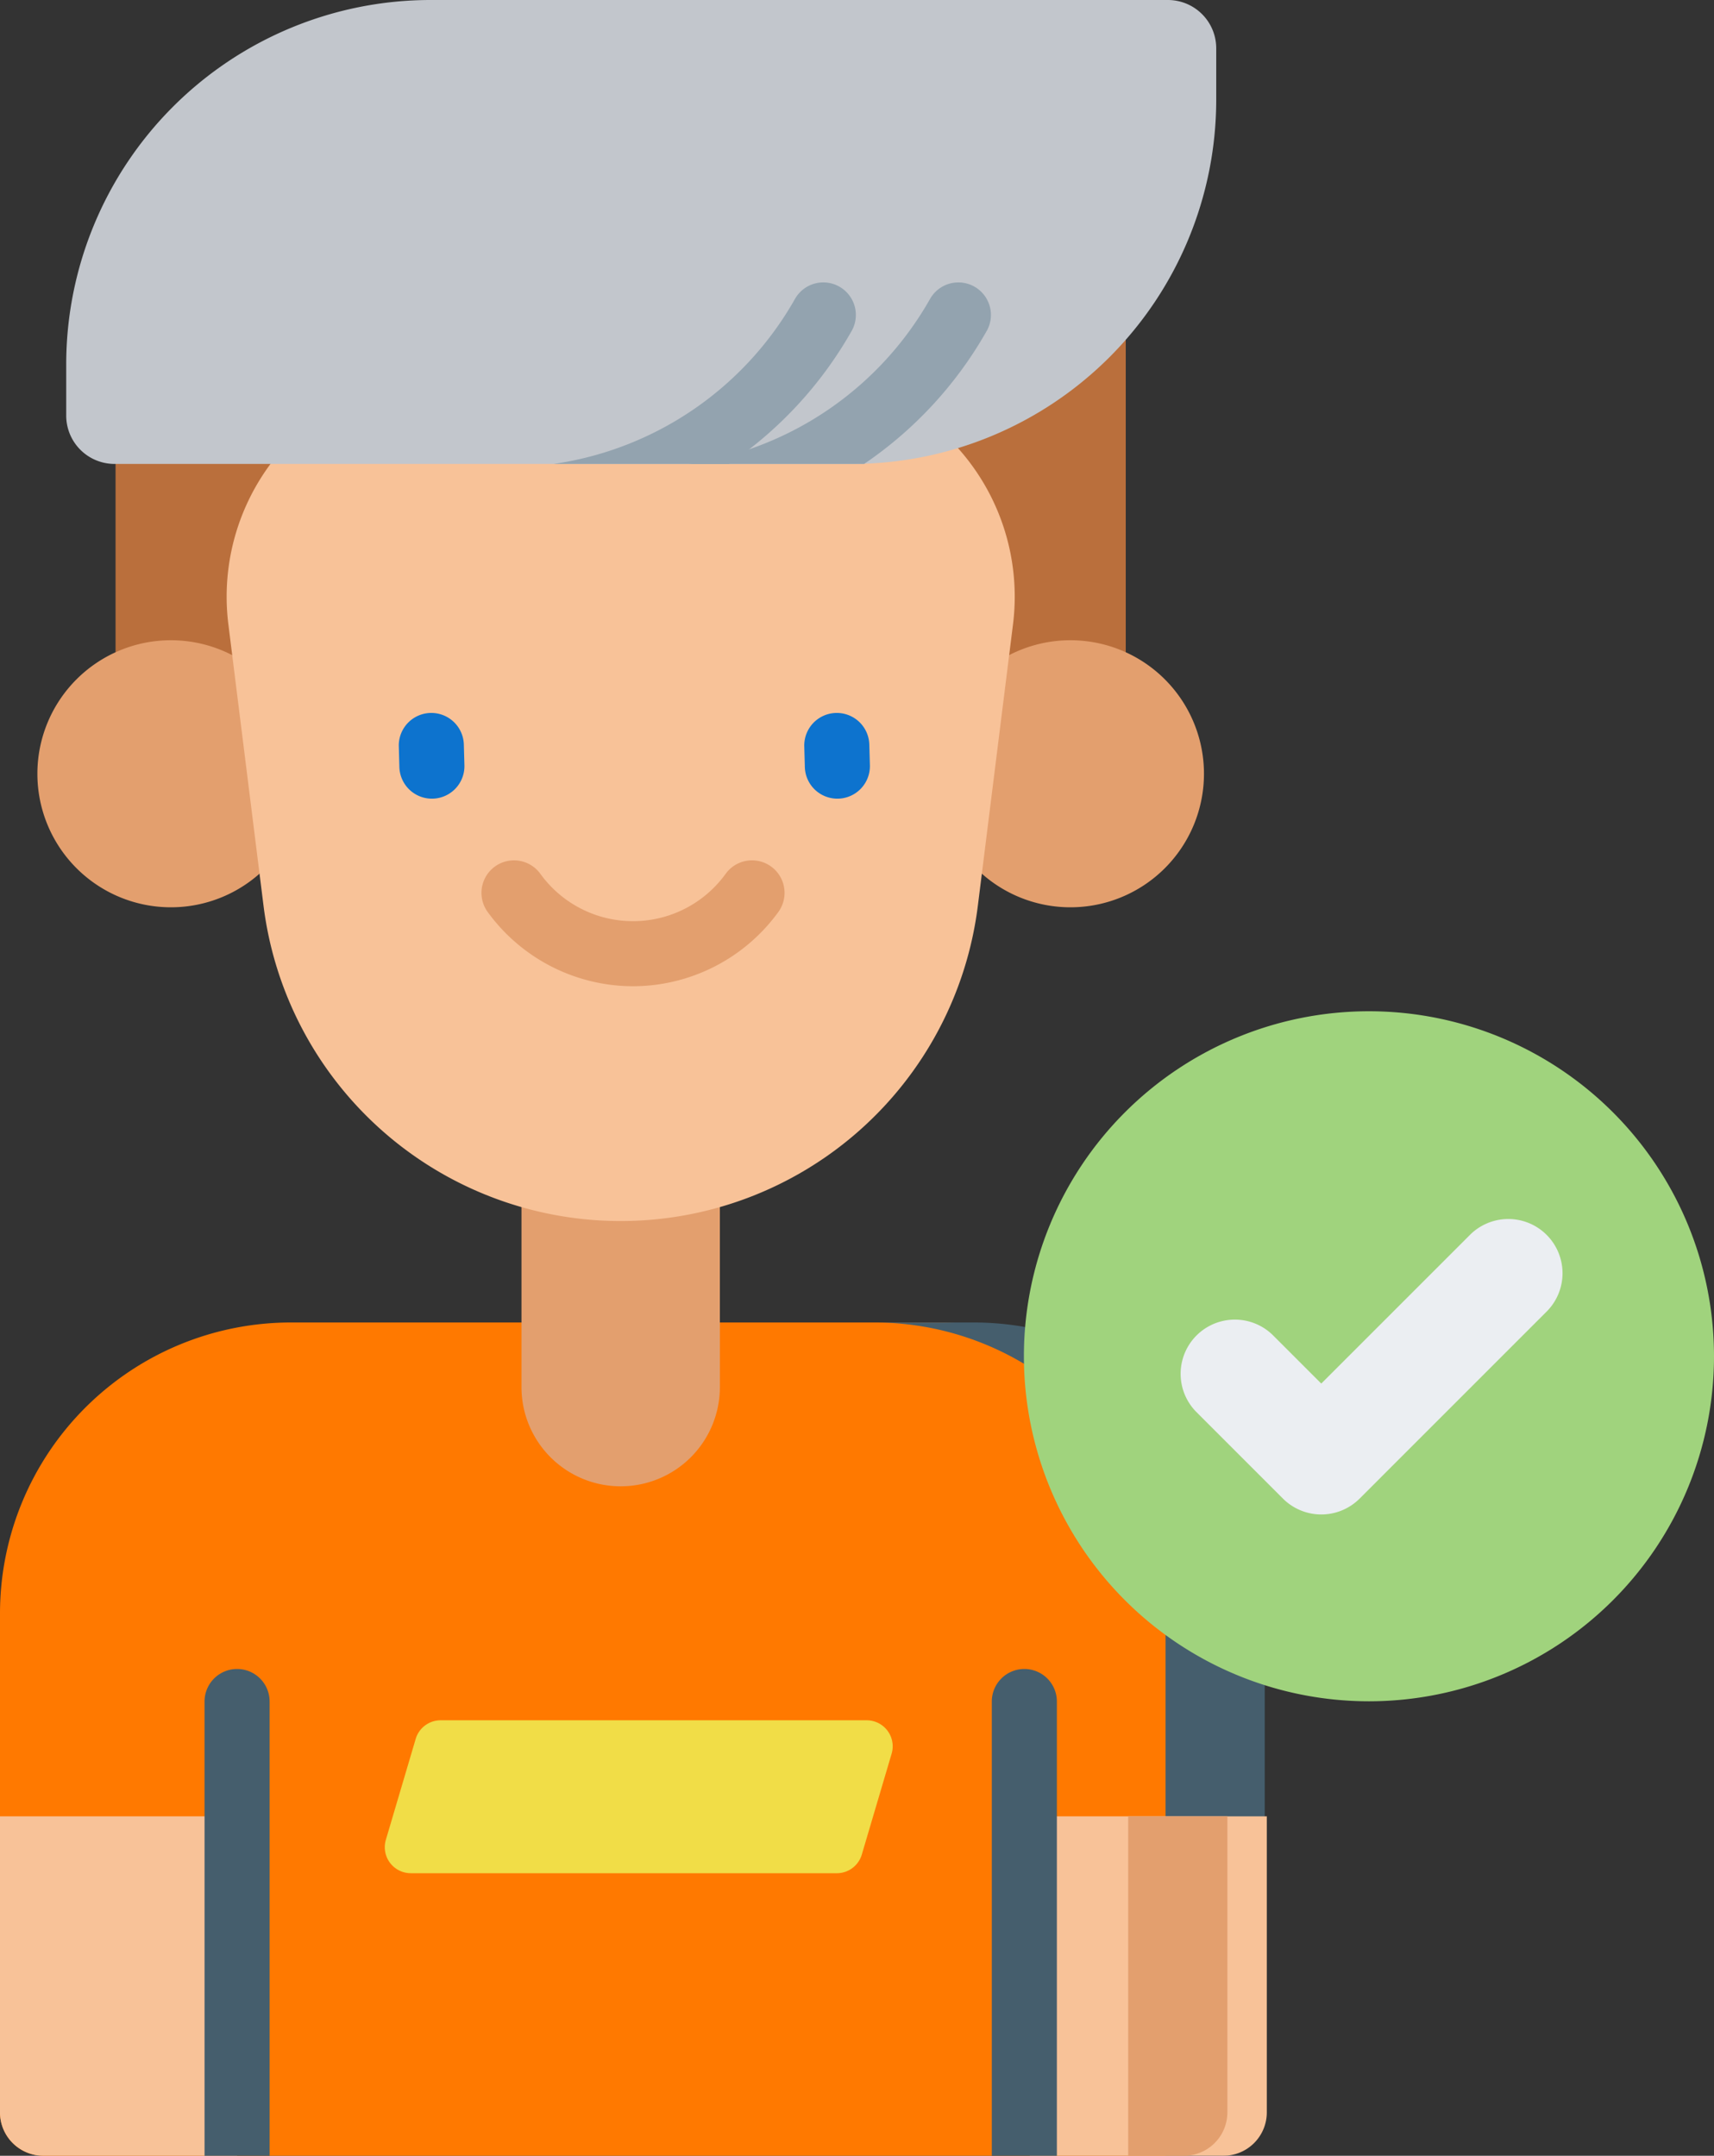 <svg id="Happy_and_Verified" data-name="Happy and Verified" xmlns="http://www.w3.org/2000/svg" width="160" height="201.257" viewBox="0 0 160 201.257">
  <rect x="0" y="0" width="160" height="201.257" fill="#333333" stroke="none"/>
  <path id="Path_266" data-name="Path 266" d="M27.445,70.047h94.3v48.366h-94.3Zm0,0" transform="translate(-16.657 -42.513)" fill="#ba6f3c"/>
  <path id="Path_267" data-name="Path 267" d="M114.575,341.261v46.577a4.05,4.05,0,0,1-4.049,4.049H4.049A4.05,4.05,0,0,1,0,387.838V341.261a27.167,27.167,0,0,1,27.167-27.167H87.411A27.168,27.168,0,0,1,114.575,341.261Zm0,0" transform="translate(0 -190.63)" fill="#ff7900"/>
  <path id="Path_268" data-name="Path 268" d="M235.238,341.255v46.581a4.049,4.049,0,0,1-4.049,4.051h-5.207V341.259a27.168,27.168,0,0,0-27.165-27.165h9.26A27.16,27.16,0,0,1,235.238,341.255Zm0,0" transform="translate(-117.177 -190.63)" fill="#455e6d"/>
  <path id="Path_269" data-name="Path 269" d="M22.132,463.072H4.054A4.05,4.05,0,0,1,0,459.023v-27.64H22.132Zm0,0" transform="translate(-0.002 -261.815)" fill="#f8c298"/>
  <path id="Path_270" data-name="Path 270" d="M253.261,463.072H235.184V431.383H257.31v27.64A4.049,4.049,0,0,1,253.261,463.072Zm0,0" transform="translate(-139.055 -261.815)" fill="#f8c298"/>
  <g id="Group_114" data-name="Group 114" transform="translate(3.489 59.772)">
    <path id="Path_271" data-name="Path 271" d="M273.133,463.072h-5.207V431.383h9.256v27.64A4.049,4.049,0,0,1,273.133,463.072Zm0,0" transform="translate(-166.098 -321.588)" fill="#e39f6e"/>
    <path id="Path_272" data-name="Path 272" d="M133.1,298.605a9.26,9.26,0,0,1-9.26-9.26V263.371h18.519v25.974A9.26,9.26,0,0,1,133.1,298.605Zm0,0" transform="translate(-78.649 -219.618)" fill="#e39f6e"/>
    <path id="Path_273" data-name="Path 273" d="M247.421,164.529a12.466,12.466,0,1,1-12.466-12.466A12.466,12.466,0,0,1,247.421,164.529Zm0,0" transform="translate(-138.521 -152.063)" fill="#e39f6e"/>
    <path id="Path_274" data-name="Path 274" d="M33.808,164.529a12.466,12.466,0,1,1-12.466-12.466A12.466,12.466,0,0,1,33.808,164.529Zm0,0" transform="translate(-8.875 -152.063)" fill="#e39f6e"/>
  </g>
  <path id="Path_275" data-name="Path 275" d="M90.6,167.893a33.6,33.6,0,0,1-33.341-29.435l-3.283-26.28a20.794,20.794,0,0,1,20.634-23.37h31.979a20.793,20.793,0,0,1,20.634,23.37l-3.283,26.28A33.6,33.6,0,0,1,90.6,167.893Zm0,0" transform="translate(-32.659 -53.899)" fill="#f8c298"/>
  <path id="Path_276" data-name="Path 276" d="M94.543,177.258a3.038,3.038,0,0,1-3.034-2.954l-.054-1.976a3.037,3.037,0,0,1,6.071-.166l.055,1.976a3.036,3.036,0,0,1-2.953,3.119C94.6,177.258,94.572,177.258,94.543,177.258Zm0,0" transform="translate(-54.228 -102.696)" fill="#0d73ce"/>
  <path id="Path_277" data-name="Path 277" d="M187.527,177.258a3.036,3.036,0,0,1-3.034-2.954l-.054-1.976a3.037,3.037,0,0,1,6.071-.166l.055,1.976a3.036,3.036,0,0,1-2.953,3.119C187.584,177.258,187.557,177.258,187.527,177.258Zm0,0" transform="translate(-109.362 -102.696)" fill="#0d73ce"/>
  <path id="Path_278" data-name="Path 278" d="M123.9,216.09a16.8,16.8,0,0,1-13.569-6.936,3.036,3.036,0,1,1,4.918-3.562,10.669,10.669,0,0,0,17.3,0,3.037,3.037,0,1,1,4.92,3.562A16.8,16.8,0,0,1,123.9,216.09Zm0,0" transform="translate(-64.809 -124.016)" fill="#e39f6e"/>
  <path id="Path_279" data-name="Path 279" d="M54.649,399.43v42.407H48.574V399.43a3.037,3.037,0,0,1,6.074,0Zm0,0" transform="translate(-29.48 -240.58)" fill="#455e6d"/>
  <path id="Path_280" data-name="Path 280" d="M233.527,399.43v42.407h-6.074V399.43a3.037,3.037,0,0,1,6.074,0Zm0,0" transform="translate(-134.869 -240.58)" fill="#455e6d"/>
  <path id="Path_281" data-name="Path 281" d="M123.076,4.511V9.29A34.026,34.026,0,0,1,89.049,43.312H20.237A4.513,4.513,0,0,1,15.723,38.8V34.023A34.025,34.025,0,0,1,49.749,0h68.814A4.513,4.513,0,0,1,123.076,4.511Zm0,0" transform="translate(-9.542)" fill="#c2c6cc"/>
  <path id="Path_282" data-name="Path 282" d="M154.024,71.608a37.1,37.1,0,0,1-11.441,12.411H126.207a30.964,30.964,0,0,0,22.531-15.408,3.038,3.038,0,1,1,5.285,3Zm0,0" transform="translate(-74.526 -40.707)" fill="#93a3af"/>
  <path id="Path_283" data-name="Path 283" d="M184.815,71.608a37.092,37.092,0,0,1-11.439,12.411H157a30.964,30.964,0,0,0,22.531-15.408,3.037,3.037,0,1,1,5.284,3Zm0,0" transform="translate(-92.71 -40.707)" fill="#93a3af"/>
  <path id="Path_284" data-name="Path 284" d="M129.285,422.855H89.517a2.429,2.429,0,0,1-2.329-3.117l2.784-9.419a2.429,2.429,0,0,1,2.331-1.741h39.767A2.429,2.429,0,0,1,134.4,411.7l-2.784,9.419A2.429,2.429,0,0,1,129.285,422.855Zm0,0" transform="translate(-51.169 -247.975)" fill="#f1dd47"/>
  <path id="Path_285" data-name="Path 285" d="M294.139,272.389a32.21,32.21,0,1,1-32.211-32.21A32.211,32.211,0,0,1,294.139,272.389Zm0,0" transform="translate(-134.139 -145.77)" fill="#a0d37d"/>
  <path id="Path_286" data-name="Path 286" d="M280,317.185a5.066,5.066,0,0,1-3.581-1.482l-8.118-8.12a5.062,5.062,0,0,1,7.158-7.158l4.539,4.54,13.828-13.828a5.062,5.062,0,1,1,7.158,7.158L283.582,315.7A5.056,5.056,0,0,1,280,317.185Zm0,0" transform="translate(-156.659 -175.798)" fill="#ebeef2"/>
</svg>
